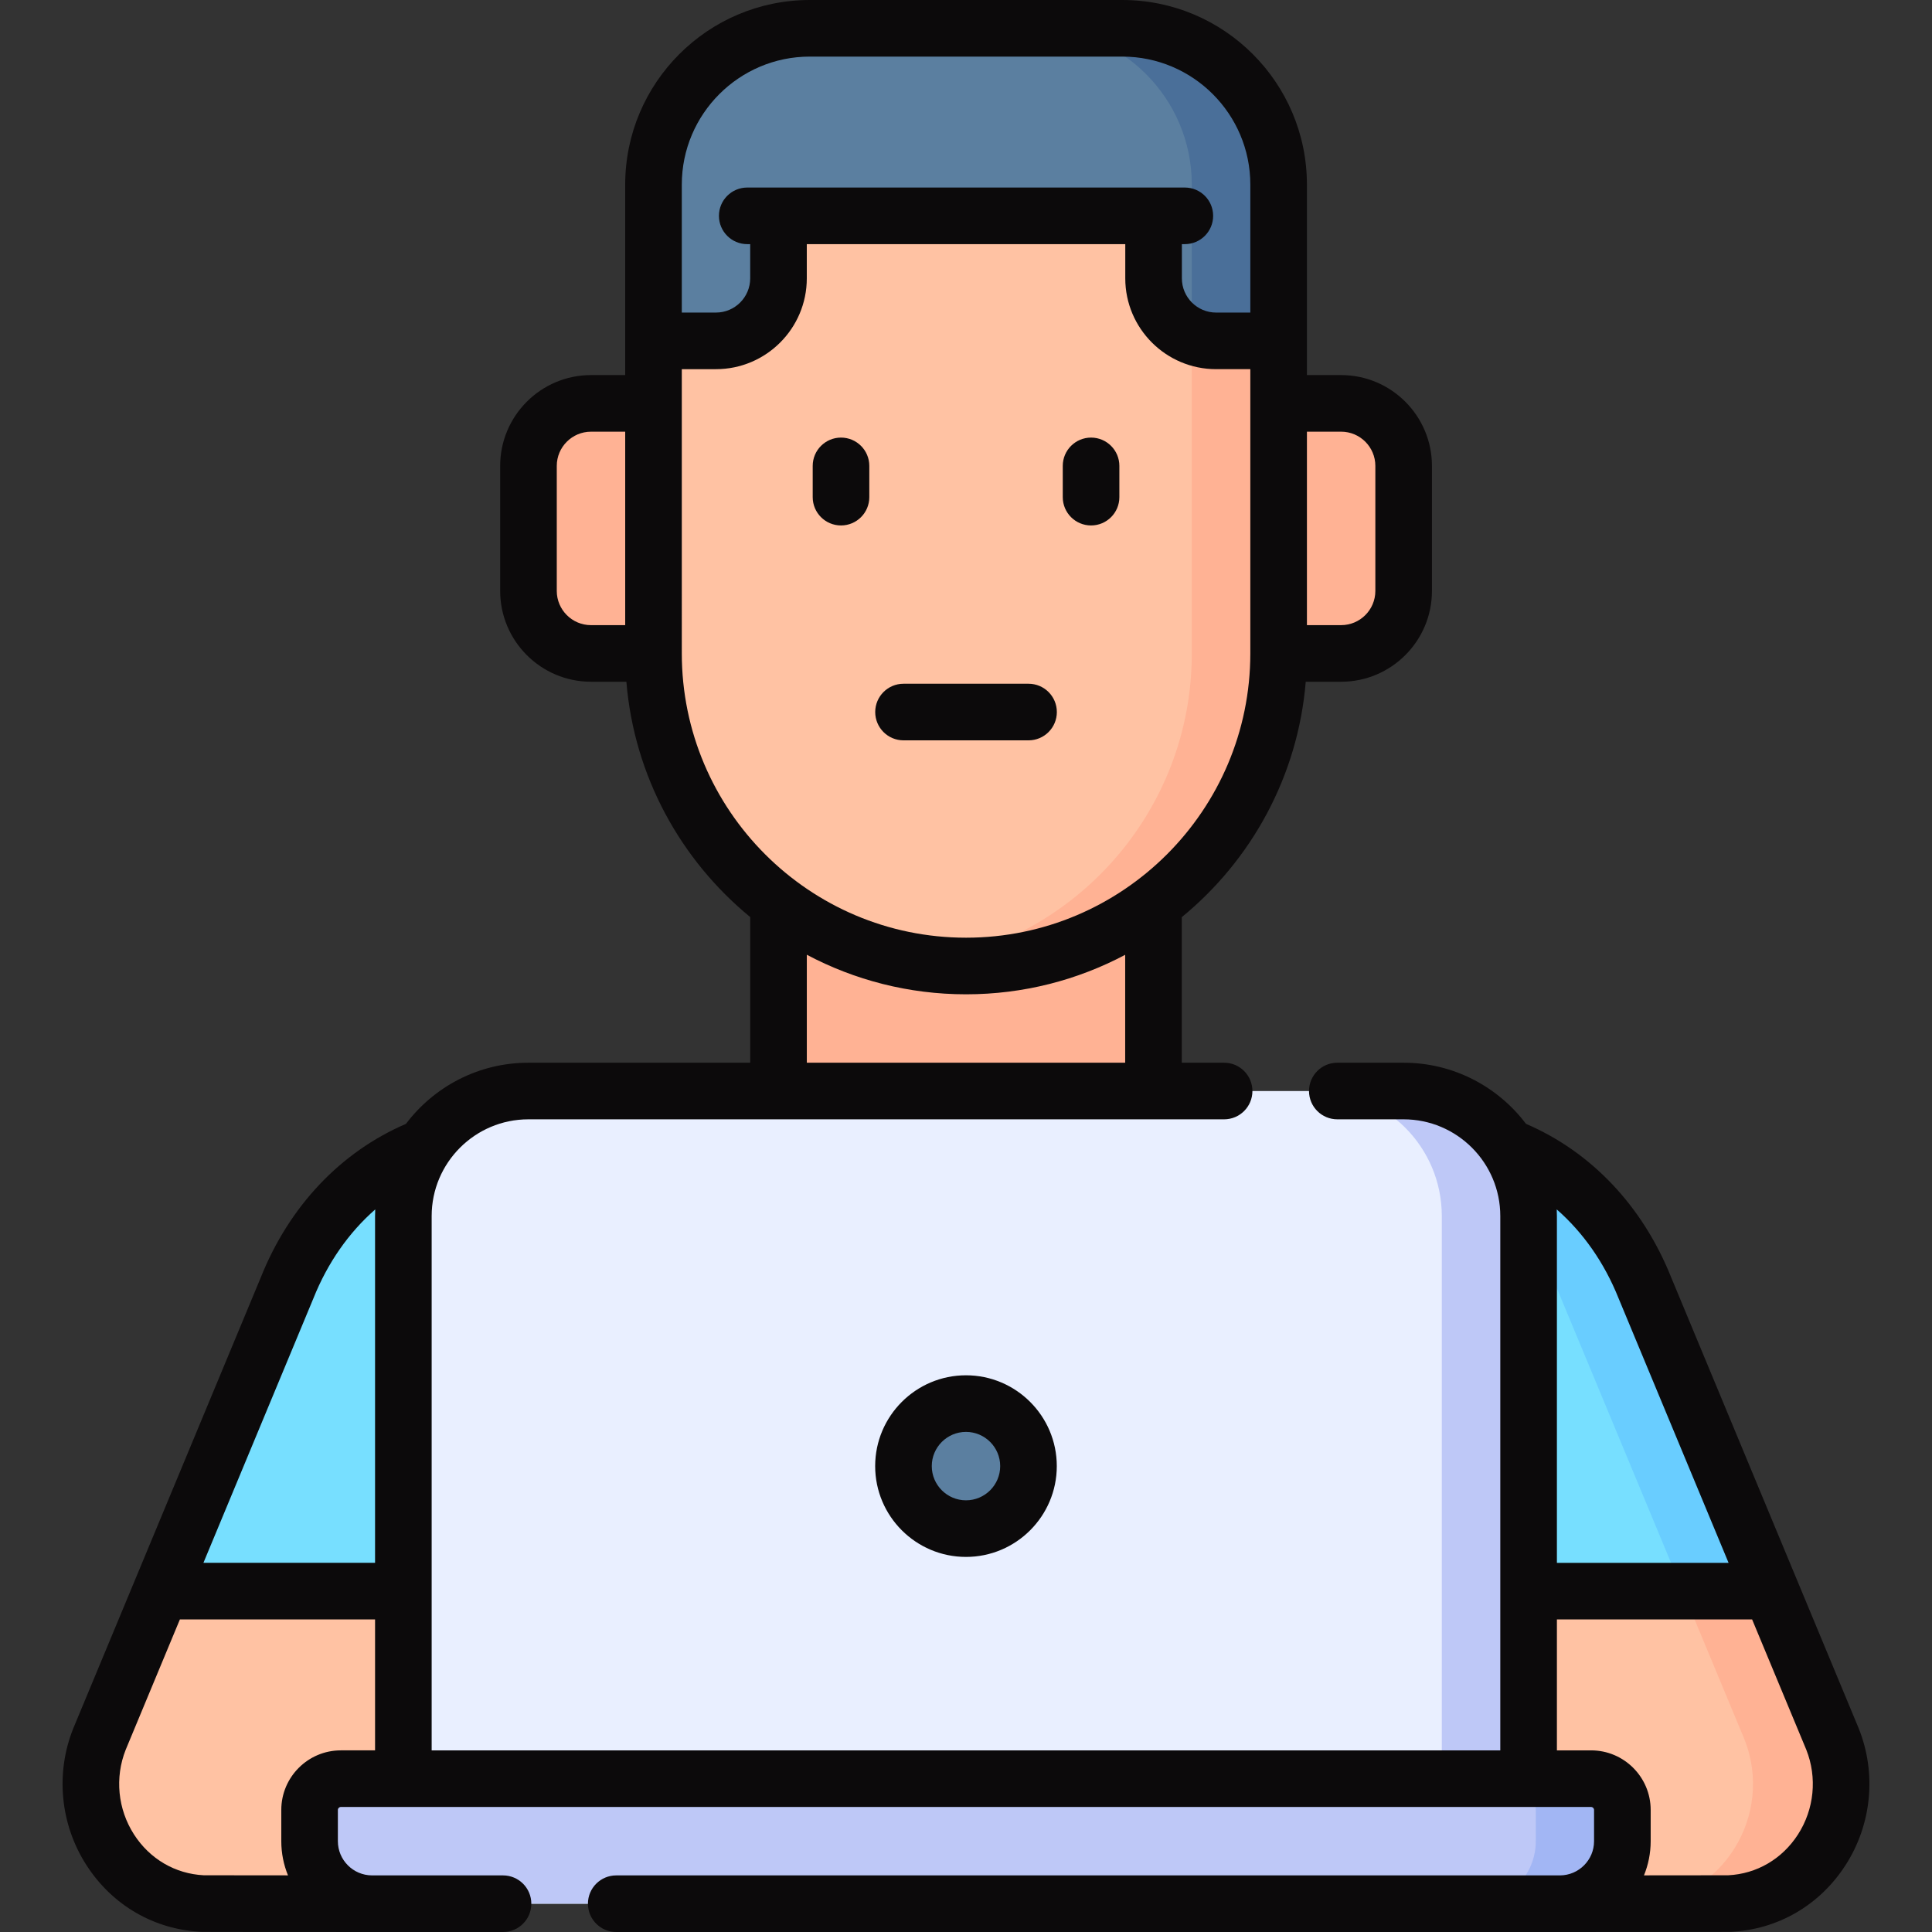 <svg id="Layer_1" enable-background="new 0 0 512 512" height="512" viewBox="0 0 512 512" width="512" xmlns="http://www.w3.org/2000/svg"><rect x="0" y="0" width="512" height="512" fill="#333333" stroke="none"/><g><g><g><g><g><path d="m206.305 206.314h99.4v133.872h-99.4z" fill="#ffb294"/><path d="m355.406 106.9c9.15 0 16.567 7.417 16.567 16.567v33.137c0 9.15-7.417 16.567-16.567 16.567l-198.8-.001c-9.149 0-16.567-7.417-16.567-16.567v-33.133c0-9.149 7.417-16.567 16.567-16.567z" fill="#ffb294"/><path d="m173.173 53.867.001 119.303c0 45.747 37.085 82.833 82.833 82.833s82.832-37.085 82.832-82.833v-119.303z" fill="#ffc2a3"/><path d="m315.84 53.867v119.303c0 41.843-31.031 76.419-71.333 82.02 3.761.523 7.596.813 11.5.813 45.747 0 82.832-37.085 82.832-82.832v-119.303h-22.999z" fill="#ffb294"/></g><path d="m206.309 57.2v16.567c0 9.15-7.417 16.567-16.567 16.567h-16.56l.001-41.417c0-22.874 18.543-41.417 41.417-41.417h82.832c22.874 0 41.417 18.543 41.417 41.417l.002 41.417h-16.576c-9.15 0-16.567-7.417-16.567-16.567v-16.567z" fill="#5b7fa0"/><path d="m338.85 48.917c0-22.874-18.543-41.417-41.417-41.417h-23.012c22.874 0 41.417 18.543 41.417 41.417l.002 40.119c1.979.835 4.154 1.298 6.436 1.298h16.576z" fill="#4a6f99"/></g><path d="m458.215 504.466c21.596-.973 35.447-23.524 27.418-43.596l-49.732-119.598c-6.968-17.419-19.694-30.843-36.333-37.345l-287.14.002c-16.637 6.503-29.361 19.926-36.328 37.344l-49.733 119.597c-8.029 20.071 5.822 42.623 27.418 43.596.503.022 403.927.022 404.43 0z" fill="#77dfff"/><path d="m485.633 460.87-49.733-119.598c-6.968-17.419-19.693-30.843-36.332-37.345h-23.368c16.639 6.502 29.365 19.926 36.332 37.345l49.732 119.598c8.029 20.072-5.822 42.623-27.418 43.596-.242.011 23.107.012 23.368 0 21.596-.973 35.447-23.525 27.419-43.596z" fill="#69cdff"/><path d="m485.633 460.87-16.302-39.203h-62.333-301.996-62.333l-16.302 39.203c-8.028 20.072 5.822 42.623 27.418 43.596.503.023 403.927.023 404.429 0 21.596-.973 35.447-23.525 27.419-43.596z" fill="#ffc2a3"/><path d="m485.633 460.87-16.302-39.203h-23.368l16.302 39.203c8.029 20.072-5.822 42.623-27.418 43.596-.081.004 2.51.006 5.99.007 11.002-.002 17.316-.004 17.378-.007 21.595-.973 35.446-23.525 27.418-43.596z" fill="#ffb294"/></g><g><path d="m405.095 474.367v-152.101c0-18.299-14.834-33.133-33.133-33.133h-231.933c-18.299 0-33.133 14.834-33.133 33.133v152.101z" fill="#e9efff"/><path d="m371.961 289.133h-23c18.299 0 33.133 14.834 33.133 33.133v152.101h23v-152.101c.001-18.299-14.834-33.133-33.133-33.133z" fill="#bec8f7"/><ellipse cx="255.995" cy="388.533" fill="#5b7fa0" rx="16.567" ry="16.567" transform="matrix(.707 -.707 .707 .707 -199.755 294.815)"/><path d="m82.045 487.933c0 9.15 7.417 16.567 16.567 16.567h314.767c9.15 0 16.567-7.417 16.567-16.567v-8.283c0-4.575-3.709-8.283-8.283-8.283h-331.335c-4.575 0-8.283 3.709-8.283 8.283z" fill="#bec8f7"/><path d="m421.662 471.367h-22.947c4.575 0 8.283 3.708 8.283 8.283v8.283c0 9.15-7.417 16.567-16.567 16.567h22.947c9.149 0 16.567-7.417 16.567-16.567v-8.283c0-4.575-3.709-8.283-8.283-8.283z" fill="#a2b6f4"/></g></g><g fill="#0c0a0b"><path d="m222.876 139.25c4.142 0 7.5-3.357 7.5-7.5v-8.283c0-4.143-3.358-7.5-7.5-7.5-4.143 0-7.5 3.357-7.5 7.5v8.283c0 4.143 3.357 7.5 7.5 7.5z"/><path d="m289.143 139.25c4.142 0 7.5-3.357 7.5-7.5v-8.283c0-4.143-3.358-7.5-7.5-7.5-4.143 0-7.5 3.357-7.5 7.5v8.283c0 4.143 3.357 7.5 7.5 7.5z"/><path d="m239.442 196.199h33.134c4.142 0 7.5-3.357 7.5-7.5s-3.358-7.5-7.5-7.5h-33.134c-4.143 0-7.5 3.357-7.5 7.5s3.358 7.5 7.5 7.5z"/><path d="m492.597 458.085c-.013-.032-.025-.063-.039-.095l-16.3-39.201c-.01-.025-.02-.05-.031-.074l-33.382-80.279c-7.555-18.85-21.16-33.176-38.444-40.609-7.423-9.829-19.2-16.195-32.439-16.195h-17.559c-4.143 0-7.5 3.357-7.5 7.5s3.357 7.5 7.5 7.5h17.559c14.134 0 25.633 11.499 25.633 25.633v141.601h-283.199v-141.6c0-14.134 11.499-25.633 25.633-25.633h184.375c4.143 0 7.5-3.357 7.5-7.5s-3.357-7.5-7.5-7.5h-11.219v-38.575c18.415-15.091 30.78-37.302 32.851-62.388h9.381c13.271 0 24.066-10.796 24.066-24.066v-33.137c0-13.271-10.796-24.066-24.066-24.066h-9.067v-9.028c0-.013.002-.026.002-.039s-.002-.026-.002-.039v-41.378c0-26.973-21.945-48.917-48.917-48.917h-82.832c-26.973 0-48.917 21.944-48.917 48.917v41.391c0 .009-.001.017-.001.026s.001.017.001.026v9.042h-9.067c-13.271 0-24.066 10.797-24.066 24.067v33.132c0 13.271 10.796 24.067 24.066 24.067h9.381c2.07 25.071 14.42 47.27 32.817 62.361v38.603h-58.787c-13.242 0-25.021 6.369-32.444 16.202-17.278 7.435-30.878 21.757-38.429 40.604l-33.38 80.274c-.011.027-.022.054-.034.081l-16.299 39.197c-.014.031-.026.064-.039.095-4.754 11.886-3.439 25.424 3.518 36.214 6.871 10.658 17.998 17.095 30.529 17.659.206.009.629.028 45.08.04.027 0 .054.002.081.002h8.281.002 26.416c4.143 0 7.5-3.357 7.5-7.5s-3.357-7.5-7.5-7.5h-26.414c-2.269 0-5.128-.001-8.327-.002-4.98-.023-9.025-4.079-9.025-9.064v-8.284c0-.432.352-.783.783-.783h16.567 298.199 16.567c.432 0 .783.352.783.783v8.284c0 4.985-4.045 9.042-9.026 9.064-3.195.001-6.049.002-8.316.002h-241.79c-4.143 0-7.5 3.357-7.5 7.5s3.357 7.5 7.5 7.5h241.795.002 8.271c.027 0 .054-.002.081-.002 44.462-.012 44.885-.031 45.094-.04 12.528-.564 23.655-7.001 30.526-17.659 6.956-10.79 8.271-24.328 3.517-36.214zm-137.18-343.685c4.999 0 9.066 4.067 9.066 9.066v33.137c0 4.999-4.067 9.066-9.066 9.066h-9.067v-51.269zm-140.816-99.4h82.832c18.702 0 33.917 15.215 33.917 33.917v33.917h-9.074c-4.999 0-9.066-4.067-9.066-9.067v-9.067h.785c4.143 0 7.5-3.357 7.5-7.5s-3.357-7.5-7.5-7.5h-115.968c-4.143 0-7.5 3.357-7.5 7.5s3.357 7.5 7.5 7.5h.782v9.066c0 5-4.067 9.067-9.067 9.067h-9.058v-33.917c0-18.701 15.214-33.916 33.917-33.916zm-67.05 141.602v-33.132c0-5 4.067-9.067 9.066-9.067h9.067l.001 51.267h-9.067c-5-.001-9.067-4.068-9.067-9.068zm33.134 16.568-.001-75.336h9.058c13.27 0 24.067-10.797 24.067-24.067v-9.067h84.399v9.066c0 13.271 10.796 24.067 24.066 24.067h9.074v75.336c0 41.538-33.794 75.332-75.332 75.332-41.537.001-75.331-33.793-75.331-75.331zm33.13 79.847c12.604 6.688 26.967 10.485 42.202 10.485 15.221 0 29.572-3.79 42.167-10.467v28.598h-84.369zm-130.791 91.134c.014-.031.026-.064.039-.095 3.774-9.435 9.391-17.429 16.376-23.543-.025.582-.044 1.165-.044 1.752v91.901h-45.485zm-8.479 135.498v8.284c0 3.203.634 6.259 1.774 9.056-11.252-.006-21.083-.013-22.311-.022-7.566-.377-14.297-4.307-18.481-10.797-4.32-6.701-5.147-15.099-2.214-22.472l14.359-34.532h51.723v34.699h-9.067c-8.703.001-15.783 7.081-15.783 15.784zm354.391-135.592c.013.032.025.063.039.095l29.115 70.016h-45.495v-91.901c0-.59-.02-1.176-.045-1.761 6.99 6.114 12.61 14.111 16.386 23.551zm47.537 142.114c-4.185 6.49-10.917 10.421-18.481 10.797-1.226.009-11.063.016-22.321.022 1.141-2.797 1.775-5.853 1.775-9.056v-8.284c0-8.703-7.08-15.783-15.783-15.783h-9.067v-34.699h51.733l14.36 34.533c2.93 7.372 2.104 15.769-2.216 22.47z"/><path d="m231.929 388.533c0 13.271 10.796 24.066 24.066 24.066s24.066-10.796 24.066-24.066-10.796-24.066-24.066-24.066-24.066 10.796-24.066 24.066zm33.132 0c0 4.999-4.067 9.066-9.066 9.066s-9.066-4.067-9.066-9.066 4.067-9.066 9.066-9.066 9.066 4.067 9.066 9.066z"/></g></g></svg>
